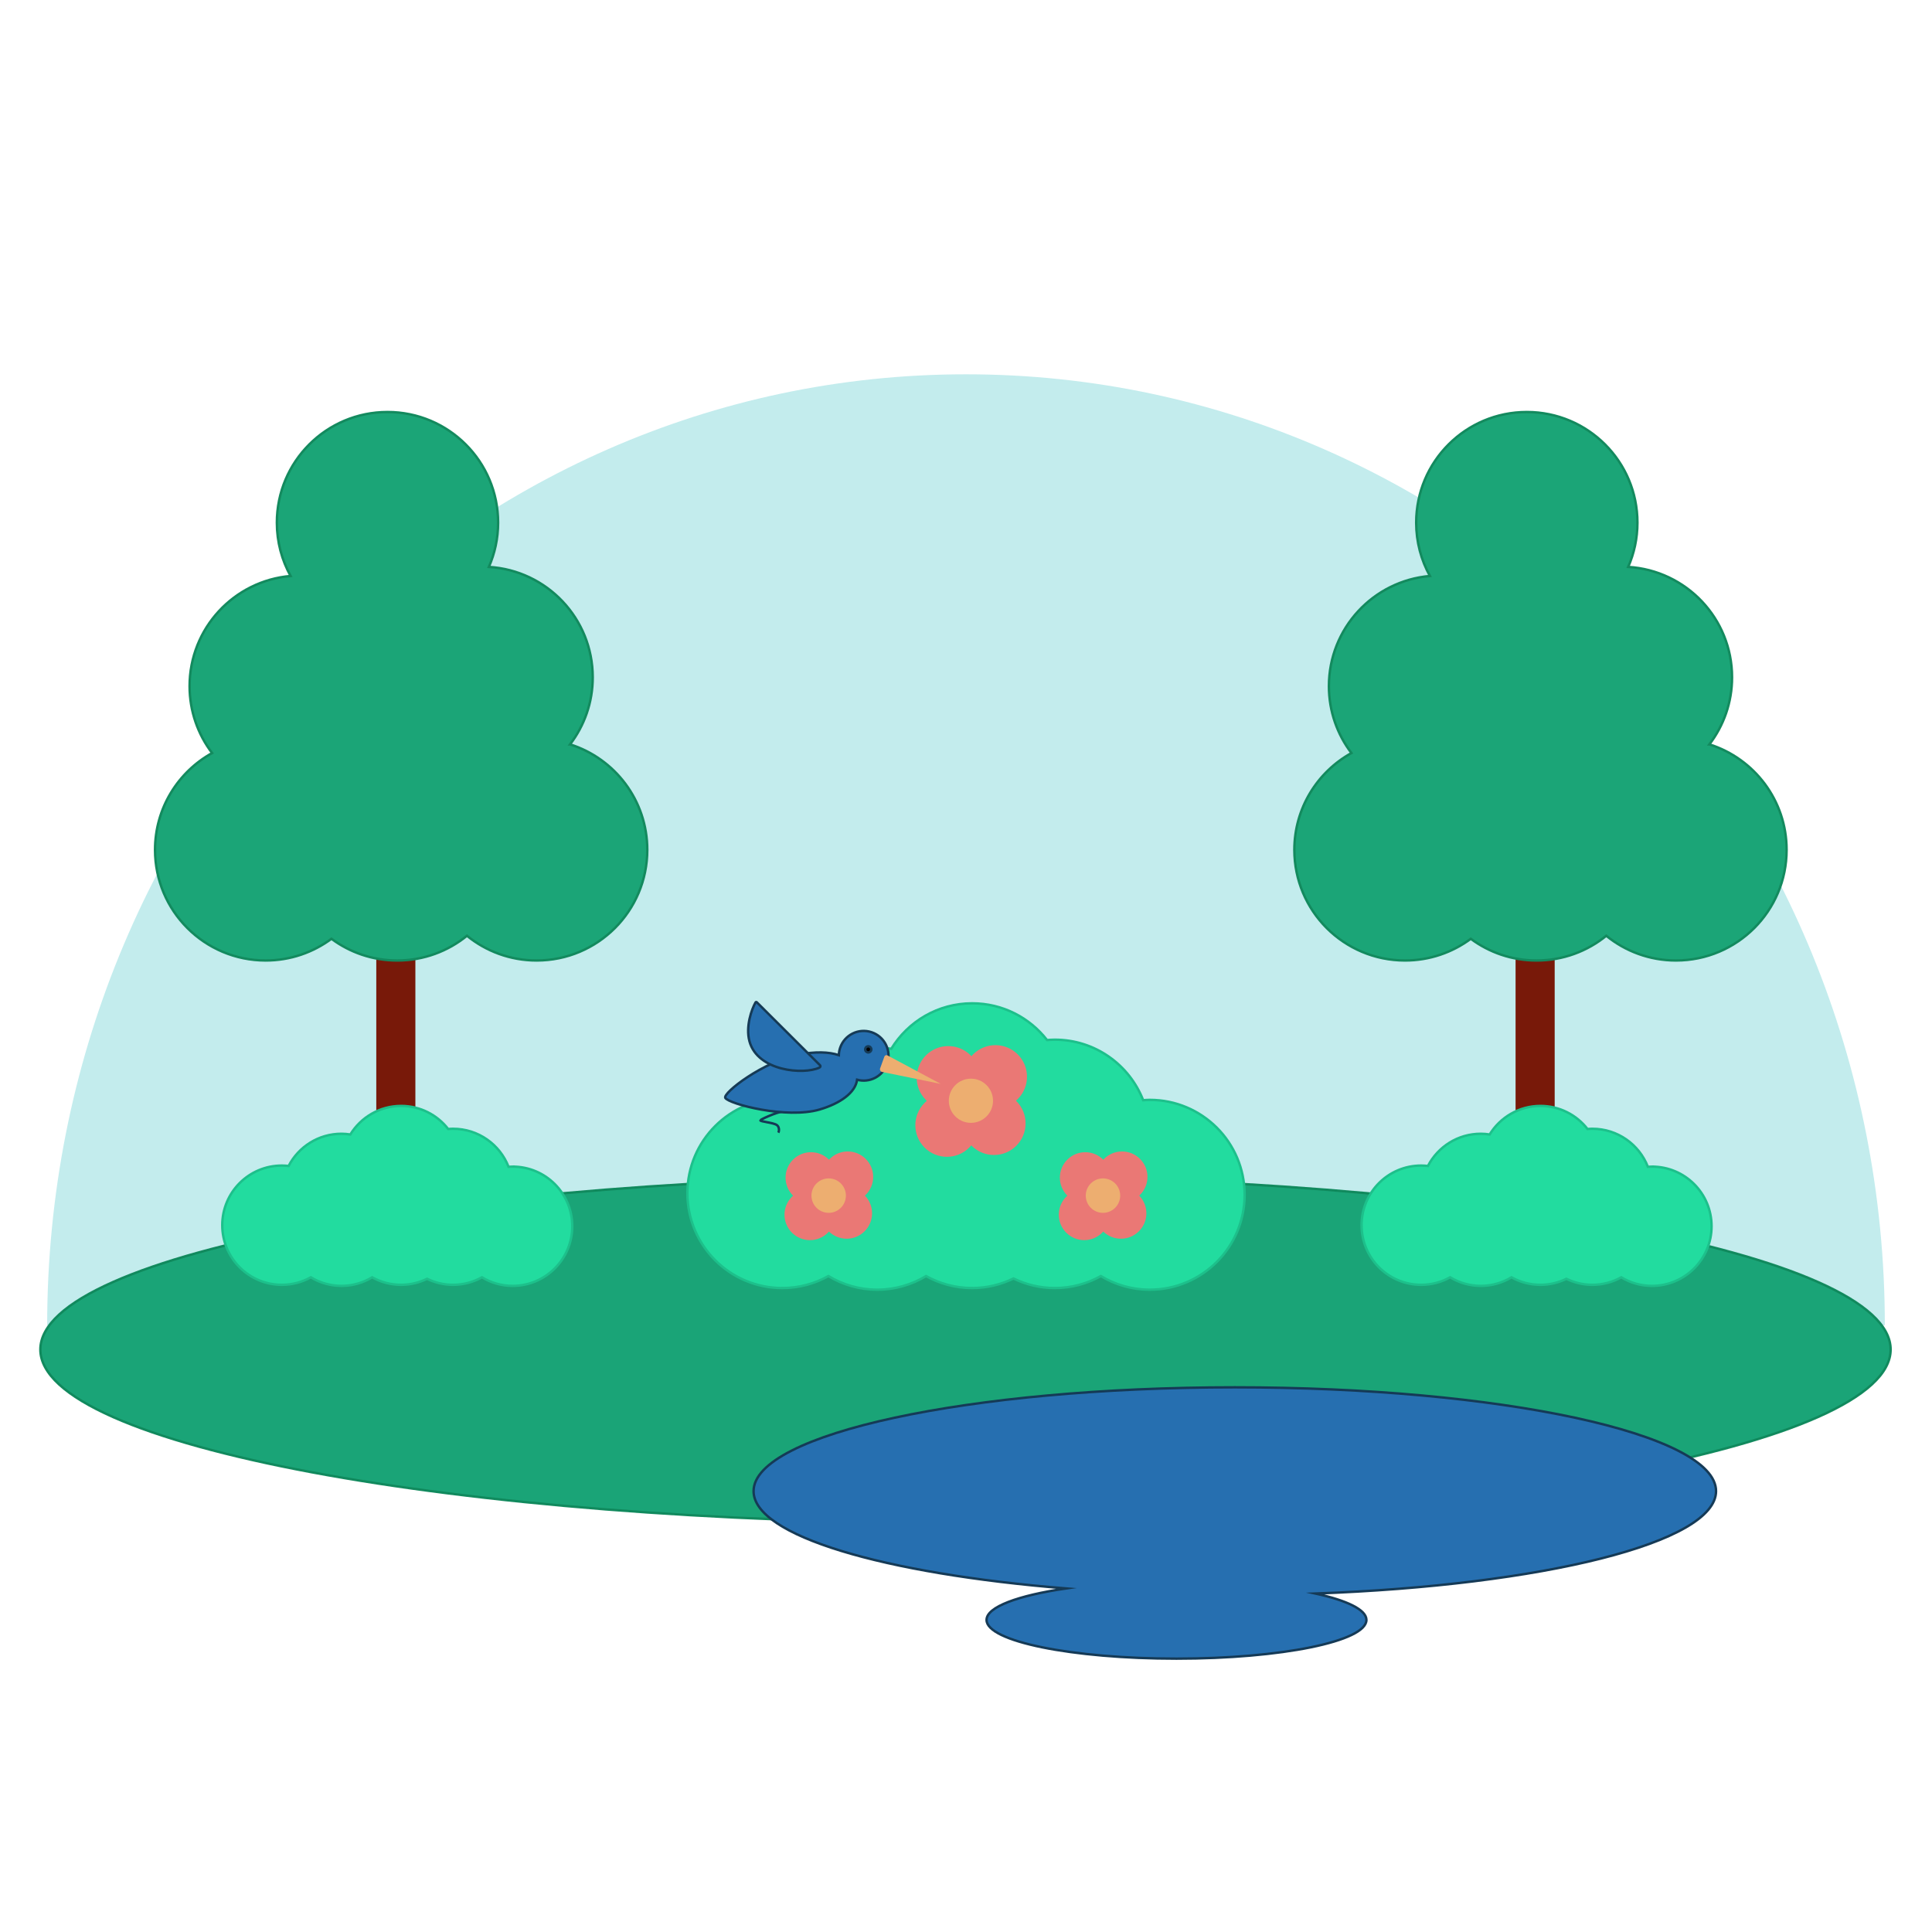 <svg width="800" height="800" viewBox="0 0 800 800" fill="none" xmlns="http://www.w3.org/2000/svg">
<path d="M19.53 548.83C19.53 331.32 189.87 154.99 400 154.99C610.13 154.99 780.47 331.32 780.47 548.83" fill="#C3ECED"/>
<path opacity="0.99" d="M399.79 630.64C611.359 630.64 782.87 598.481 782.87 558.81C782.87 519.14 611.359 486.98 399.79 486.98C188.221 486.98 16.71 519.14 16.71 558.81C16.71 598.481 188.221 630.64 399.79 630.64Z" fill="#19A476" stroke="#11895D" stroke-miterlimit="10"/>
<g opacity="0.99">
<path d="M643.76 280.46H627.57V524.83H643.76V280.46Z" fill="#771707"/>
<path d="M707.82 308.23C713.71 300.52 717.21 290.9 717.21 280.46C717.21 256.1 698.19 236.19 674.2 234.75C676.66 229.13 678.03 222.93 678.03 216.41C678.03 191.11 657.52 170.6 632.22 170.6C606.92 170.6 586.41 191.11 586.41 216.41C586.41 224.42 588.47 231.95 592.09 238.5C568.66 240.52 550.27 260.17 550.27 284.12C550.27 294.53 553.75 304.13 559.6 311.82C545.51 319.63 535.96 334.65 535.96 351.91C535.96 377.21 556.47 397.72 581.77 397.72C591.98 397.72 601.4 394.38 609.02 388.73C616.64 394.38 626.06 397.72 636.27 397.72C647.21 397.72 657.25 393.88 665.13 387.48C673.01 393.88 683.05 397.72 693.99 397.72C719.29 397.72 739.8 377.21 739.8 351.91C739.8 331.43 726.36 314.1 707.83 308.23H707.82Z" fill="#19A476" stroke="#11895D" stroke-miterlimit="10"/>
</g>
<g opacity="0.99">
<path d="M172 280.46H155.81V524.83H172V280.46Z" fill="#771707"/>
<path d="M236.05 308.23C241.94 300.52 245.44 290.9 245.44 280.46C245.44 256.1 226.42 236.19 202.43 234.75C204.89 229.13 206.26 222.93 206.26 216.41C206.26 191.11 185.75 170.6 160.45 170.6C135.15 170.6 114.64 191.11 114.64 216.41C114.64 224.42 116.7 231.95 120.32 238.5C96.89 240.52 78.5 260.17 78.5 284.12C78.5 294.53 81.98 304.13 87.83 311.82C73.74 319.63 64.19 334.65 64.19 351.91C64.19 377.21 84.7 397.72 110 397.72C120.21 397.72 129.63 394.38 137.25 388.73C144.87 394.38 154.29 397.72 164.5 397.72C175.44 397.72 185.48 393.88 193.36 387.48C201.24 393.88 211.28 397.72 222.22 397.72C247.52 397.72 268.03 377.21 268.03 351.91C268.03 331.43 254.59 314.1 236.06 308.23H236.05Z" fill="#19A476" stroke="#11895D" stroke-miterlimit="10"/>
</g>
<path d="M212.28 483.05C211.71 483.05 211.15 483.1 210.58 483.14C206.99 473.93 198.06 467.4 187.59 467.4C186.91 467.4 186.25 467.45 185.59 467.5C181.07 461.69 174.03 457.94 166.1 457.94C157.19 457.94 149.4 462.68 145.06 469.76C143.87 469.58 142.65 469.46 141.41 469.46C131.87 469.46 123.61 474.88 119.5 482.8C118.59 482.7 117.66 482.63 116.72 482.63C103.08 482.63 92.03 493.68 92.03 507.32C92.03 520.96 103.08 532.01 116.72 532.01C121.07 532.01 125.16 530.87 128.71 528.9C132.42 531.14 136.76 532.45 141.41 532.45C146.06 532.45 150.4 531.14 154.11 528.9C157.66 530.88 161.75 532.01 166.1 532.01C169.96 532.01 173.59 531.1 176.84 529.52C180.09 531.1 183.73 532.01 187.58 532.01C191.93 532.01 196.02 530.87 199.57 528.9C203.28 531.14 207.62 532.45 212.27 532.45C225.91 532.45 236.96 521.4 236.96 507.76C236.96 494.12 225.91 483.07 212.27 483.07L212.28 483.05Z" fill="#22DC9F" stroke="#1DC08B" stroke-miterlimit="10"/>
<path d="M684.05 483.05C683.48 483.05 682.92 483.1 682.35 483.14C678.76 473.93 669.83 467.4 659.36 467.4C658.68 467.4 658.02 467.45 657.36 467.5C652.84 461.69 645.8 457.94 637.87 457.94C628.96 457.94 621.17 462.68 616.83 469.76C615.64 469.58 614.42 469.46 613.18 469.46C603.64 469.46 595.38 474.88 591.27 482.8C590.36 482.7 589.43 482.63 588.49 482.63C574.85 482.63 563.8 493.68 563.8 507.32C563.8 520.96 574.85 532.01 588.49 532.01C592.84 532.01 596.93 530.87 600.48 528.9C604.19 531.14 608.53 532.45 613.18 532.45C617.83 532.45 622.17 531.14 625.88 528.9C629.43 530.88 633.52 532.01 637.87 532.01C641.73 532.01 645.36 531.1 648.61 529.52C651.86 531.1 655.5 532.01 659.35 532.01C663.7 532.01 667.79 530.87 671.34 528.9C675.05 531.14 679.39 532.45 684.04 532.45C697.68 532.45 708.73 521.4 708.73 507.76C708.73 494.12 697.68 483.07 684.04 483.07L684.05 483.05Z" fill="#22DC9F" stroke="#1DC08B" stroke-miterlimit="10"/>
<path d="M710.58 617.46C710.58 593.71 621.36 574.46 511.31 574.46C401.26 574.46 312.04 593.71 312.04 617.46C312.04 635.9 365.86 651.63 441.45 657.74C421.52 660.65 408.51 665.41 408.51 670.78C408.51 679.64 443.72 686.81 487.16 686.81C530.6 686.81 565.81 679.63 565.81 670.78C565.81 666.56 557.78 662.72 544.69 659.85C638.85 656.42 710.58 638.75 710.58 617.45V617.46Z" fill="#266FB0" stroke="#153A56" stroke-miterlimit="10"/>
<path d="M476.06 455.43C475.15 455.43 474.26 455.51 473.36 455.57C467.65 440.91 453.43 430.51 436.76 430.51C435.68 430.51 434.63 430.59 433.57 430.67C426.38 421.42 415.18 415.45 402.55 415.45C388.36 415.45 375.97 422.99 369.06 434.27C367.16 433.99 365.23 433.79 363.25 433.79C348.07 433.79 334.92 442.42 328.37 455.02C326.92 454.86 325.44 454.75 323.94 454.75C302.23 454.75 284.64 472.35 284.64 494.05C284.64 515.75 302.24 533.35 323.94 533.35C330.87 533.35 337.37 531.54 343.03 528.39C348.94 531.95 355.84 534.03 363.25 534.03C370.66 534.03 377.55 531.95 383.47 528.39C389.12 531.54 395.63 533.35 402.56 533.35C408.7 533.35 414.49 531.9 419.66 529.39C424.84 531.9 430.62 533.35 436.76 533.35C443.69 533.35 450.19 531.54 455.85 528.39C461.76 531.95 468.66 534.03 476.07 534.03C497.78 534.03 515.37 516.43 515.37 494.73C515.37 473.03 497.77 455.43 476.07 455.43H476.06Z" fill="#22DC9F" stroke="#1DC08B" stroke-miterlimit="10"/>
<path d="M419.78 456.99C419.3 456.51 418.78 456.09 418.24 455.71C418.99 455.24 419.71 454.7 420.37 454.04C424.89 449.52 424.89 442.18 420.37 437.66C415.85 433.14 408.51 433.14 403.99 437.66C403.33 438.32 402.77 439.05 402.3 439.82C401.88 439.2 401.4 438.6 400.85 438.05C396.33 433.53 388.99 433.53 384.47 438.05C379.95 442.57 379.95 449.91 384.47 454.43C385.04 455 385.65 455.49 386.29 455.92C385.44 456.41 384.64 457.01 383.91 457.74C379.39 462.26 379.39 469.6 383.91 474.12C388.43 478.64 395.77 478.64 400.29 474.12C401.01 473.4 401.6 472.61 402.08 471.78C402.47 472.34 402.9 472.88 403.4 473.37C407.92 477.89 415.26 477.89 419.78 473.37C424.3 468.85 424.3 461.51 419.78 456.99Z" fill="#EA7875" stroke="#EA7875" stroke-width="3" stroke-miterlimit="10"/>
<path d="M402.04 464.95C407.093 464.95 411.19 460.854 411.19 455.8C411.19 450.747 407.093 446.65 402.04 446.65C396.987 446.65 392.89 450.747 392.89 455.8C392.89 460.854 396.987 464.95 402.04 464.95Z" fill="#EDAE70"/>
<path d="M356.96 496.01C356.58 495.63 356.18 495.31 355.76 495.01C356.35 494.65 356.91 494.22 357.42 493.71C360.95 490.18 360.95 484.47 357.42 480.94C353.89 477.41 348.18 477.41 344.65 480.94C344.13 481.46 343.7 482.03 343.33 482.63C343.01 482.14 342.63 481.68 342.2 481.25C338.67 477.72 332.96 477.72 329.43 481.25C325.9 484.78 325.9 490.49 329.43 494.02C329.87 494.46 330.35 494.85 330.85 495.18C330.19 495.56 329.56 496.03 328.99 496.6C325.46 500.13 325.46 505.84 328.99 509.37C332.52 512.9 338.23 512.9 341.76 509.37C342.32 508.81 342.78 508.19 343.16 507.54C343.46 507.98 343.8 508.39 344.19 508.78C347.72 512.31 353.43 512.31 356.96 508.78C360.49 505.25 360.49 499.54 356.96 496.01Z" fill="#EA7875" stroke="#EA7875" stroke-width="3" stroke-miterlimit="10"/>
<path d="M343.14 502.21C347.078 502.21 350.27 499.018 350.27 495.08C350.27 491.142 347.078 487.95 343.14 487.95C339.202 487.95 336.01 491.142 336.01 495.08C336.01 499.018 339.202 502.21 343.14 502.21Z" fill="#EDAE70"/>
<path d="M470.54 496.01C470.16 495.63 469.76 495.31 469.34 495.01C469.93 494.65 470.49 494.22 471 493.71C474.53 490.18 474.53 484.47 471 480.94C467.47 477.41 461.76 477.41 458.23 480.94C457.71 481.46 457.28 482.03 456.91 482.63C456.59 482.14 456.21 481.68 455.78 481.25C452.25 477.72 446.54 477.72 443.01 481.25C439.48 484.78 439.48 490.49 443.01 494.02C443.45 494.46 443.93 494.85 444.43 495.18C443.77 495.56 443.14 496.03 442.57 496.6C439.04 500.13 439.04 505.84 442.57 509.37C446.1 512.9 451.81 512.9 455.34 509.37C455.9 508.81 456.36 508.19 456.74 507.54C457.04 507.98 457.38 508.39 457.77 508.78C461.3 512.31 467.01 512.31 470.54 508.78C474.07 505.25 474.07 499.54 470.54 496.01Z" fill="#EA7875" stroke="#EA7875" stroke-width="3" stroke-miterlimit="10"/>
<path d="M456.72 502.21C460.658 502.21 463.85 499.018 463.85 495.08C463.85 491.142 460.658 487.95 456.72 487.95C452.782 487.95 449.59 491.142 449.59 495.08C449.59 499.018 452.782 502.21 456.72 502.21Z" fill="#EDAE70"/>
<path d="M324.36 460.17C321.09 460.68 314.82 463.61 314.83 463.9C314.83 464.48 320.11 464.79 321.66 465.85C322.6 466.49 322.79 468.06 322.29 469.02" stroke="#153A56" stroke-miterlimit="10"/>
<path d="M367.39 440.43C369.19 435.04 366.28 429.21 360.89 427.41C355.5 425.61 349.67 428.52 347.87 433.91C347.54 434.9 347.37 435.91 347.34 436.91C343.19 435.52 337.55 435.38 330.76 436.68C316.11 439.48 299.17 452.59 300.33 454.62C301.74 457.1 325.7 463.45 339.4 459.42C347.99 456.89 354.21 452.41 354.91 447.09C360.14 448.53 365.65 445.65 367.38 440.44L367.39 440.43Z" fill="#266FB0" stroke="#153A56" stroke-miterlimit="10"/>
<path d="M389.53 448.819L365.24 443.859C364.59 443.729 364.2 443.039 364.43 442.419L366.2 437.519C366.39 436.989 367 436.759 367.49 437.019L389.53 448.819Z" fill="#EDAE70"/>
<path d="M359.53 435.79C360.231 435.79 360.8 435.221 360.8 434.52C360.8 433.819 360.231 433.25 359.53 433.25C358.829 433.25 358.26 433.819 358.26 434.52C358.26 435.221 358.829 435.79 359.53 435.79Z" fill="black" stroke="#153A56" stroke-miterlimit="10"/>
<path d="M339.56 441.1C330.83 432.41 322.1 423.71 313.38 415.02C313.22 414.86 312.96 414.88 312.85 415.08C311.23 417.92 308.68 425.06 310.33 431.16C313.7 443.62 332.78 445.1 339.27 442.09C339.7 441.89 339.9 441.44 339.57 441.11L339.56 441.1Z" fill="#266FB0" stroke="#153A56" stroke-miterlimit="10"/>
</svg>
